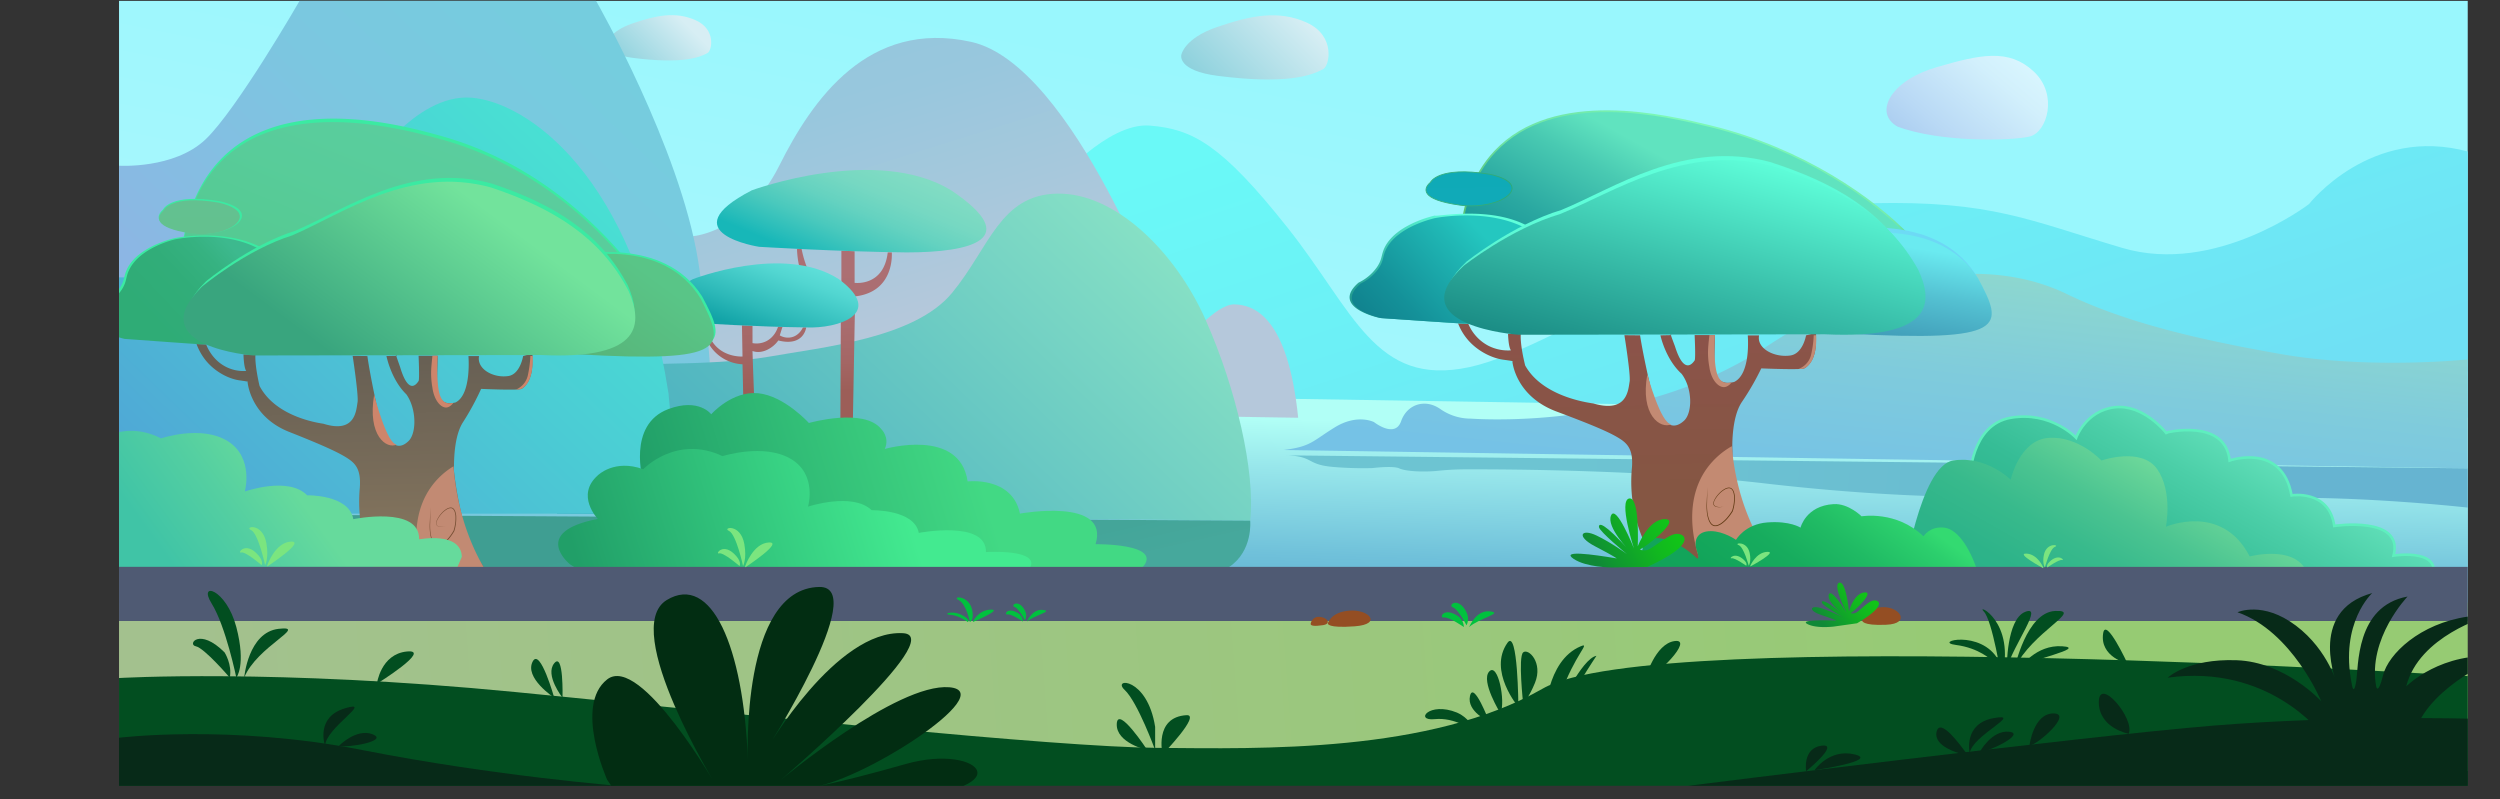 <svg id="Layer_1" data-name="Layer 1" xmlns="http://www.w3.org/2000/svg" xmlns:xlink="http://www.w3.org/1999/xlink" viewBox="0 0 2866.47 916.3"><rect x="0" y="0" width="2866.47" height="916.3" fill="#333333" stroke="none"/><defs><style>.cls-1{fill:none;}.cls-2{clip-path:url(#clip-path);}.cls-3{fill:url(#linear-gradient);}.cls-4{fill:url(#linear-gradient-2);}.cls-5{fill:url(#linear-gradient-3);}.cls-6{fill:url(#linear-gradient-4);}.cls-7{fill:url(#linear-gradient-5);}.cls-8{fill:url(#linear-gradient-6);}.cls-9{fill:url(#linear-gradient-7);}.cls-10{fill:url(#linear-gradient-8);}.cls-11{fill:url(#linear-gradient-9);}.cls-12{fill:url(#linear-gradient-10);}.cls-13{fill:url(#linear-gradient-11);}.cls-14{fill:url(#linear-gradient-12);}.cls-15{fill:url(#linear-gradient-13);}.cls-16{fill:url(#linear-gradient-14);}.cls-17{fill:url(#linear-gradient-15);}.cls-18{fill:url(#linear-gradient-16);}.cls-19{fill:#c38a72;}.cls-20{fill:#c38a73;}.cls-21{fill:#603913;}.cls-22,.cls-27,.cls-32{stroke-miterlimit:10;}.cls-22{stroke-width:2.01px;fill:url(#linear-gradient-17);stroke:url(#linear-gradient-18);}.cls-23{fill:url(#linear-gradient-19);}.cls-24{fill:url(#linear-gradient-20);}.cls-25{fill:url(#linear-gradient-21);}.cls-26{fill:url(#linear-gradient-22);}.cls-27{fill:url(#linear-gradient-23);stroke:url(#linear-gradient-24);}.cls-28{fill:url(#linear-gradient-25);}.cls-29{fill:url(#linear-gradient-26);}.cls-30{fill:url(#linear-gradient-27);}.cls-31{fill:url(#linear-gradient-28);}.cls-32{stroke:#5eefbe;stroke-width:3px;fill:url(#linear-gradient-29);}.cls-33{fill:url(#linear-gradient-30);}.cls-34{fill:url(#linear-gradient-31);}.cls-35{fill:url(#linear-gradient-32);}.cls-36{fill:url(#linear-gradient-33);}.cls-37{fill:#c28a73;}.cls-38{fill:#ce856b;}.cls-39{fill:#754d32;}.cls-40{fill:#3beaa2;}.cls-41{fill:url(#linear-gradient-34);}.cls-42{fill:url(#linear-gradient-35);}.cls-43{fill:url(#linear-gradient-36);}.cls-44{fill:url(#linear-gradient-37);}.cls-45{fill:url(#linear-gradient-38);}.cls-46{fill:url(#linear-gradient-39);}.cls-47{fill:url(#linear-gradient-40);}.cls-48{fill:url(#linear-gradient-41);}.cls-49{fill:url(#linear-gradient-42);}.cls-50{fill:url(#linear-gradient-43);}.cls-51{fill:#024e20;}.cls-52{fill:#944e23;}.cls-53{fill:#00c13e;}.cls-54{fill:url(#linear-gradient-44);}.cls-55{fill:#072a18;}.cls-56{fill:#022d12;}.cls-57{fill:#7be57f;}.cls-58{fill:url(#linear-gradient-45);}</style><clipPath id="clip-path" transform="translate(136.47 1)"><rect class="cls-1" width="2693" height="900"/></clipPath><linearGradient id="linear-gradient" x1="1255.23" y1="1479.87" x2="1589.27" y2="-171.5" gradientUnits="userSpaceOnUse"><stop offset="0.2" stop-color="#c5f7fd"/><stop offset="0.58" stop-color="#a7f7fd"/><stop offset="0.83" stop-color="#99f7fd"/></linearGradient><linearGradient id="linear-gradient-2" x1="1475.96" y1="824.45" x2="1487.22" y2="372.34" gradientUnits="userSpaceOnUse"><stop offset="0.31" stop-color="#61b2d4"/><stop offset="0.42" stop-color="#70c1da"/><stop offset="0.64" stop-color="#98e7eb"/><stop offset="0.76" stop-color="#b1fff6"/></linearGradient><linearGradient id="linear-gradient-3" x1="562.83" y1="106.95" x2="665.3" y2="4.4" gradientUnits="userSpaceOnUse"><stop offset="0.15" stop-color="#82cdd9"/><stop offset="0.82" stop-color="#d7eef4"/></linearGradient><linearGradient id="linear-gradient-4" x1="2029.43" y1="226.89" x2="2189.05" y2="67.16" gradientTransform="translate(-0.64 176.18) rotate(-5.17)" gradientUnits="userSpaceOnUse"><stop offset="0.25" stop-color="#adcff1"/><stop offset="0.39" stop-color="#b9d9f5"/><stop offset="0.76" stop-color="#d2f0fc"/><stop offset="0.98" stop-color="#dbf8ff"/></linearGradient><linearGradient id="linear-gradient-5" x1="1222.28" y1="144.87" x2="1367.45" y2="-0.41" gradientUnits="userSpaceOnUse"><stop offset="0.15" stop-color="#82cdd9"/><stop offset="0.9" stop-color="#d7eef4"/></linearGradient><linearGradient id="linear-gradient-6" x1="136.83" y1="888.81" x2="2830.11" y2="686.19" gradientUnits="userSpaceOnUse"><stop offset="0.03" stop-color="#a3c18e"/><stop offset="0.84" stop-color="#96cb73"/></linearGradient><linearGradient id="linear-gradient-7" x1="1975.4" y1="662.73" x2="1747.38" y2="-23.18" gradientUnits="userSpaceOnUse"><stop offset="0.09" stop-color="#6fe0f4"/><stop offset="0.42" stop-color="#6debf5"/><stop offset="0.96" stop-color="#6af9f7"/></linearGradient><linearGradient id="linear-gradient-8" x1="1030.44" y1="539.75" x2="823.93" y2="-120.74" gradientUnits="userSpaceOnUse"><stop offset="0.29" stop-color="#b5c8db"/><stop offset="0.45" stop-color="#a7c8dc"/><stop offset="0.66" stop-color="#98c7dd"/><stop offset="0.84" stop-color="#93c7dd"/></linearGradient><linearGradient id="linear-gradient-9" x1="70.5" y1="662.65" x2="735.96" y2="-31.42" gradientUnits="userSpaceOnUse"><stop offset="0.03" stop-color="#99a8e7"/><stop offset="0.21" stop-color="#8db5e4"/><stop offset="0.56" stop-color="#7bc7e0"/><stop offset="0.81" stop-color="#75cdde"/></linearGradient><linearGradient id="linear-gradient-10" x1="670.81" y1="771.11" x2="1258.69" y2="157.96" gradientUnits="userSpaceOnUse"><stop offset="0.03" stop-color="#42aac0"/><stop offset="0.3" stop-color="#55b9c1"/><stop offset="0.84" stop-color="#86e0c5"/></linearGradient><linearGradient id="linear-gradient-11" x1="88.05" y1="692.34" x2="639.02" y2="117.68" gradientUnits="userSpaceOnUse"><stop offset="0.03" stop-color="#50a3d6"/><stop offset="0.55" stop-color="#4bccd4"/><stop offset="1" stop-color="#47ebd3"/></linearGradient><linearGradient id="linear-gradient-12" x1="2006.7" y1="596.66" x2="2047.28" y2="226.52" gradientUnits="userSpaceOnUse"><stop offset="0.1" stop-color="#75c2e6"/><stop offset="0.47" stop-color="#7fcbdc"/><stop offset="0.85" stop-color="#8fd9cd"/></linearGradient><linearGradient id="linear-gradient-13" x1="1418.85" y1="422.36" x2="2726.3" y2="300.14" gradientTransform="matrix(1, 0.01, 0.01, -1, -2.51, 884.42)" gradientUnits="userSpaceOnUse"><stop offset="0.19" stop-color="#6dc4d2"/><stop offset="0.63" stop-color="#69bad1"/><stop offset="0.82" stop-color="#66b4d1"/></linearGradient><linearGradient id="linear-gradient-14" x1="836.02" y1="505.1" x2="831.69" y2="283.25" gradientUnits="userSpaceOnUse"><stop offset="0.26" stop-color="#9c5e58"/><stop offset="0.43" stop-color="#a46766"/><stop offset="0.64" stop-color="#aa6d70"/><stop offset="0.91" stop-color="#ac6f73"/></linearGradient><linearGradient id="linear-gradient-15" x1="798.37" y1="356.23" x2="890.45" y2="138.58" gradientUnits="userSpaceOnUse"><stop offset="0.23" stop-color="#17b7b8"/><stop offset="0.29" stop-color="#29bdba"/><stop offset="0.41" stop-color="#4ac9bd"/><stop offset="0.53" stop-color="#64d2c0"/><stop offset="0.65" stop-color="#76d8c2"/><stop offset="0.79" stop-color="#81dcc3"/><stop offset="0.93" stop-color="#85ddc3"/></linearGradient><linearGradient id="linear-gradient-16" x1="1746.44" y1="671.54" x2="1736.41" y2="158.03" gradientUnits="userSpaceOnUse"><stop offset="0.21" stop-color="#855643"/><stop offset="0.71" stop-color="#8e524c"/></linearGradient><linearGradient id="linear-gradient-17" x1="1887.33" y1="100.21" x2="1697.42" y2="443.42" gradientUnits="userSpaceOnUse"><stop offset="0.32" stop-color="#60e3bf"/><stop offset="0.44" stop-color="#49cab2"/><stop offset="0.64" stop-color="#2aa8a1"/><stop offset="0.74" stop-color="#1e9b9a"/></linearGradient><linearGradient id="linear-gradient-18" x1="1538.71" y1="218.2" x2="2060.24" y2="218.2" gradientUnits="userSpaceOnUse"><stop offset="0" stop-color="#56c071"/><stop offset="0.1" stop-color="#6ee4a5"/><stop offset="0.26" stop-color="#73eaab"/><stop offset="0.46" stop-color="#7df9b8"/><stop offset="0.63" stop-color="#7bf6b6"/><stop offset="0.86" stop-color="#77f0af"/><stop offset="0.93" stop-color="#75eead"/><stop offset="0.96" stop-color="#6fe7a7"/><stop offset="0.98" stop-color="#63dc9c"/><stop offset="0.99" stop-color="#53cb8c"/><stop offset="1" stop-color="#49c183"/><stop offset="1" stop-color="#65ff71"/><stop offset="1" stop-color="#78f5b5"/></linearGradient><linearGradient id="linear-gradient-19" x1="2168.22" y1="160.7" x2="1960.19" y2="446.38" gradientUnits="userSpaceOnUse"><stop offset="0.09" stop-color="#6fc2f4"/><stop offset="0.14" stop-color="#6fc5f4"/><stop offset="0.68" stop-color="#6bebf6"/><stop offset="0.96" stop-color="#6af9f7"/></linearGradient><linearGradient id="linear-gradient-20" x1="2086.57" y1="155.94" x2="2030.12" y2="493.93" gradientUnits="userSpaceOnUse"><stop offset="0.38" stop-color="#6aeaf0"/><stop offset="0.53" stop-color="#54c1d2"/><stop offset="0.67" stop-color="#43a2bc"/><stop offset="0.74" stop-color="#3d97b4"/></linearGradient><linearGradient id="linear-gradient-21" x1="1425.1" y1="410.17" x2="1577.64" y2="265.7" gradientUnits="userSpaceOnUse"><stop offset="0.01" stop-color="#1a8b84"/><stop offset="0.17" stop-color="#239a8f"/><stop offset="0.48" stop-color="#3bc2ad"/><stop offset="0.89" stop-color="#5fffda"/></linearGradient><linearGradient id="linear-gradient-22" x1="1427.3" y1="409.27" x2="1576.28" y2="268.17" gradientUnits="userSpaceOnUse"><stop offset="0.15" stop-color="#10828e"/><stop offset="0.38" stop-color="#149199"/><stop offset="0.81" stop-color="#20b8b5"/><stop offset="0.96" stop-color="#24c7c0"/></linearGradient><linearGradient id="linear-gradient-23" x1="1548.9" y1="266.85" x2="1546.46" y2="142.07" gradientUnits="userSpaceOnUse"><stop offset="0.27" stop-color="#10aab8"/><stop offset="0.88" stop-color="#0eabb6"/></linearGradient><linearGradient id="linear-gradient-24" x1="1498.06" y1="215.55" x2="1597.75" y2="215.55" gradientUnits="userSpaceOnUse"><stop offset="0.27" stop-color="#34af7e"/><stop offset="0.72" stop-color="#31ac78"/><stop offset="0.88" stop-color="#2faa74"/></linearGradient><linearGradient id="linear-gradient-25" x1="1799.86" y1="392.69" x2="1781.45" y2="193.12" gradientUnits="userSpaceOnUse"><stop offset="0.01" stop-color="#1a8b84"/><stop offset="0.1" stop-color="#28a295"/><stop offset="0.26" stop-color="#3cc4ae"/><stop offset="0.42" stop-color="#4bdec1"/><stop offset="0.58" stop-color="#56f0cf"/><stop offset="0.75" stop-color="#5dfbd7"/><stop offset="0.94" stop-color="#5fffda"/></linearGradient><linearGradient id="linear-gradient-26" x1="1722.04" y1="619.44" x2="1861.37" y2="89.84" gradientUnits="userSpaceOnUse"><stop offset="0.35" stop-color="#1a8b84"/><stop offset="0.58" stop-color="#39bfaa"/><stop offset="0.85" stop-color="#5fffda"/></linearGradient><linearGradient id="linear-gradient-27" x1="731.46" y1="521.88" x2="725.84" y2="233.79" xlink:href="#linear-gradient-14"/><linearGradient id="linear-gradient-28" x1="718.93" y1="401.43" x2="771.44" y2="257.09" gradientUnits="userSpaceOnUse"><stop offset="0.15" stop-color="#12a3a7"/><stop offset="0.33" stop-color="#2cb8b8"/><stop offset="0.63" stop-color="#52d6d1"/><stop offset="0.79" stop-color="#61e1db"/></linearGradient><linearGradient id="linear-gradient-29" x1="2292.83" y1="760.65" x2="2507.36" y2="383.39" gradientUnits="userSpaceOnUse"><stop offset="0.22" stop-color="#2eb78f"/><stop offset="0.34" stop-color="#36bd96"/><stop offset="0.53" stop-color="#4ccfa8"/><stop offset="0.7" stop-color="#65e2bc"/></linearGradient><linearGradient id="linear-gradient-30" x1="2188.4" y1="793.48" x2="2411.98" y2="400.32" gradientUnits="userSpaceOnUse"><stop offset="0.13" stop-color="#29b188"/><stop offset="0.26" stop-color="#2db389"/><stop offset="0.39" stop-color="#38ba8c"/><stop offset="0.51" stop-color="#4bc491"/><stop offset="0.63" stop-color="#65d398"/><stop offset="0.7" stop-color="#76dd9d"/></linearGradient><linearGradient id="linear-gradient-31" x1="1814.15" y1="786.98" x2="2086.09" y2="412.26" gradientUnits="userSpaceOnUse"><stop offset="0.02" stop-color="#10a159"/><stop offset="0.25" stop-color="#12a45a"/><stop offset="0.39" stop-color="#17ac5e"/><stop offset="0.5" stop-color="#20bb64"/><stop offset="0.61" stop-color="#2ccf6d"/><stop offset="0.65" stop-color="#33da71"/></linearGradient><linearGradient id="linear-gradient-32" x1="639.33" y1="602.65" x2="678.34" y2="774.3" gradientUnits="userSpaceOnUse"><stop offset="0.02" stop-color="#3f9e92"/><stop offset="0.88" stop-color="#46a89c"/></linearGradient><linearGradient id="linear-gradient-33" x1="287.25" y1="689.66" x2="280.16" y2="326.06" gradientUnits="userSpaceOnUse"><stop offset="0" stop-color="#907d61"/><stop offset="0.43" stop-color="#776b59"/><stop offset="0.76" stop-color="#686054"/></linearGradient><linearGradient id="linear-gradient-34" x1="270.48" y1="446.96" x2="472.42" y2="-49.98" gradientUnits="userSpaceOnUse"><stop offset="0.22" stop-color="#55ca93"/><stop offset="0.4" stop-color="#58cc9a"/><stop offset="0.73" stop-color="#5ccfa2"/></linearGradient><linearGradient id="linear-gradient-35" x1="677.31" y1="239.83" x2="482.19" y2="507.77" gradientUnits="userSpaceOnUse"><stop offset="0.3" stop-color="#59c587"/><stop offset="0.67" stop-color="#57b479"/></linearGradient><linearGradient id="linear-gradient-36" x1="9.64" y1="406.83" x2="151.86" y2="272.15" gradientUnits="userSpaceOnUse"><stop offset="0.23" stop-color="#2fac76"/><stop offset="0.54" stop-color="#31ad79"/><stop offset="0.74" stop-color="#36b281"/><stop offset="0.88" stop-color="#3db98e"/></linearGradient><linearGradient id="linear-gradient-37" x1="93.71" y1="325" x2="89.85" y2="127.5" gradientUnits="userSpaceOnUse"><stop offset="0.18" stop-color="#63c28e"/><stop offset="0.6" stop-color="#63c091"/></linearGradient><linearGradient id="linear-gradient-38" x1="262.7" y1="458.64" x2="472.68" y2="176.46" gradientUnits="userSpaceOnUse"><stop offset="0.09" stop-color="#39a57e"/><stop offset="0.77" stop-color="#72e39c"/></linearGradient><linearGradient id="linear-gradient-39" x1="619.82" y1="645.74" x2="1037.69" y2="516.44" gradientUnits="userSpaceOnUse"><stop offset="0.03" stop-color="#219f68"/><stop offset="0.45" stop-color="#32be77"/><stop offset="0.87" stop-color="#42d984"/></linearGradient><linearGradient id="linear-gradient-40" x1="523.98" y1="681.69" x2="921.8" y2="558.59" gradientUnits="userSpaceOnUse"><stop offset="0.03" stop-color="#219f68"/><stop offset="0.84" stop-color="#3fe28c"/><stop offset="0.94" stop-color="#43ea90"/></linearGradient><linearGradient id="linear-gradient-41" x1="-51.08" y1="731.83" x2="224.94" y2="530.67" gradientUnits="userSpaceOnUse"><stop offset="0.41" stop-color="#40c4a6"/><stop offset="0.68" stop-color="#54cfa1"/><stop offset="0.89" stop-color="#66da9c"/></linearGradient><linearGradient id="linear-gradient-42" x1="1462.55" y1="867.25" x2="1512.46" y2="412.01" gradientUnits="userSpaceOnUse"><stop offset="0.1" stop-color="#4f5a73"/><stop offset="0.85" stop-color="#4f5a73"/></linearGradient><linearGradient id="linear-gradient-43" x1="531.74" y1="1026.47" x2="2043.68" y2="677.49" gradientUnits="userSpaceOnUse"><stop offset="0.02" stop-color="#024e20"/><stop offset="0.82" stop-color="#024e20"/><stop offset="0.94" stop-color="#024e20"/></linearGradient><linearGradient id="linear-gradient-44" x1="1942.78" y1="723.77" x2="2004.58" y2="673.47" gradientUnits="userSpaceOnUse"><stop offset="0.18" stop-color="#108937"/><stop offset="0.32" stop-color="#109730"/><stop offset="0.72" stop-color="#11b81f"/><stop offset="0.94" stop-color="#11c418"/></linearGradient><linearGradient id="linear-gradient-45" x1="1679.9" y1="659.09" x2="1774.68" y2="581.94" gradientTransform="translate(96.07 -223.06) rotate(7.6)" xlink:href="#linear-gradient-44"/></defs><g class="cls-2"><rect class="cls-3" x="136.47" width="2693" height="708"/><rect class="cls-4" x="136.47" y="426" width="2693" height="234"/><path class="cls-5" d="M559.81,48.45S561.93,35,588.75,25.86s49.41-14.11,72.7-3.52,18.36,34.58,13.42,37.41c-9.6,5.48-30.26,12.68-85.41,5.64C556.28,61.16,559.81,48.45,559.81,48.45Z" transform="translate(136.47 1)"/><path class="cls-6" d="M2027.91,117.17s6.62-26.7,56.51-41.25,82.4-21.51,110.9,5,15.33,69.58-4.3,74.53-101.75,7.35-151.63-11.23C2039.39,144.25,2021.56,135.82,2027.91,117.17Z" transform="translate(136.47 1)"/><path class="cls-7" d="M1218,62s3-19,41-32,70-20,103-5,26,49,19,53c-13.59,7.77-42.86,18-121,8C1213,80,1218,62,1218,62Z" transform="translate(136.47 1)"/><rect class="cls-8" x="136.47" y="691" width="2694" height="193"/><path class="cls-9" d="M1073,210s60-71,109-67,82,21.5,158,117.25S1440,443,1548,420s325-185,462-188,180,19.57,287,51.28S2511,233,2511,233s71-91,183-60l-1,305L1326,456l-321-61Z" transform="translate(136.47 1)"/><path class="cls-10" d="M658.43,269.76S719,265,757,189,859,21,977,47s224,320,224,320l20,26s35.72-45.64,58-45c21,.6,61,12,73,130L658.43,467,623,285.5Z" transform="translate(136.47 1)"/><path class="cls-11" d="M0,189s63,4,99-30S207,0,207,0H547s96,168,117,298,19,273,19,273H0Z" transform="translate(136.47 1)"/><path class="cls-12" d="M553,416s130,3,192-8,167-21,210-73,55-113,121-114,135,66,170,145,57,174,51,230l-795-8Z" transform="translate(136.47 1)"/><path class="cls-13" d="M0,317s174,9,282-121c0,0,56-90,122-85,62.22,4.71,187,86.78,226,338.89,0,0,11,108.11,6,138.11H0Z" transform="translate(136.47 1)"/><path class="cls-14" d="M1335,515l1359,21V411s-112,12-215-6-182-38-246-69-181.44-46.78-345,61c-129,85-290,85-338,82a60.7,60.7,0,0,1-35-11c-17-12-38-6-45,14s-31,1-31,1-19-10-45,6S1367,511,1335,515Z" transform="translate(136.47 1)"/><path class="cls-15" d="M1338.17,521.1,2694,536l-1,45s-118-13.23-221-11-177.09-8.92-241.13-4.25-181.49,6.43-344.92-12.59c-128.89-15-289.89-16.17-337.89-16a323.88,323.88,0,0,0-35,1.57c-17,1.86-38,.72-45-2.64s-31-.39-31-.39a395.78,395.78,0,0,1-45-1.32C1361.09,531.81,1370.16,522,1338.17,521.1Z" transform="translate(136.47 1)"/><path class="cls-16" d="M782.68,284.57A120.3,120.3,0,0,0,792.42,314c4.52,9.38,7.9,16.21,15.33,22.19a46,46,0,0,0,20.5,9.22V286.51l15.16.53V323.3s33.4,4.63,38-34.89h4.63s4,45.14-42,50.42L841,505H827l.59-137.08a96,96,0,0,1-28.24-23.26c-19.57-23.84-21.69-50.46-22-60.35q1.43,0,3,.09C781.15,284.44,781.93,284.5,782.68,284.57Z" transform="translate(136.47 1)"/><path class="cls-17" d="M725.48,217.23s142.63-52.58,228.67,0c82.94,55.68,24,71.18-51.16,71.18-76-.77-169-6.41-169-6.41S630.91,266.2,725.48,217.23Z" transform="translate(136.47 1)"/><path class="cls-18" d="M1896,644.18c2.48-7.27-8.5-15.24-19.89-31.58-22.37-32.08-26.74-68.29-26.23-96.38,0,0-1.95-37.68,11-56.52A299.64,299.64,0,0,0,1883,421.38s45.47,1.95,49.37,0,14.94-11.22,13-35.17l.65-5.76-11.69,3.09s-3.6,21.48-18.57,23.14c-17.86,2.33-38.27-8-35.28-23.14h-13s4,44.11-15.64,53.42c-14.65,3.66-23.3-2.13-22.63-27.95l.66-25.82-23.29,0s1.33,27.45,0,29.11S1794.94,431,1784,396c-9.31-24.62-4-12.76-4-12.76l-12.65.27s5.66,27.14,24.3,44.11c12.31,16.3,12.64,43.59,3.32,53.24-10,9.65-27,15-39.93-42.26-8.65-37.94-11-55.09-11-55.09l-18-.18s7.32,45.28,6,53.27c-1.66,9-2.33,36.6-41.59,25-20.39-2.84-61.21-13-78.2-43.59-6.33-26-5-35.94-5-35.94l-14.63-.36s.33,15,3.32,19a49.5,49.5,0,0,1-26.12-5.41,50.41,50.41,0,0,1-22.8-25.13l-11.73-.45a65.19,65.19,0,0,0,11.84,19.57c11.58,13.1,27.68,20.33,39.49,22.07,2.36.35,11.67,1.53,11.63,1.9,0,.1-.65.1-.65.1s3,39.26,49.92,57.23c41.93,15.64,60.23,23.63,70.88,29.95s18,13,16.3,34.61a169.22,169.22,0,0,0,26,107.48C1864.83,659.88,1892.58,654.17,1896,644.18Z" transform="translate(136.47 1)"/><path class="cls-19" d="M1849.24,510.59a90.41,90.41,0,0,0-28.26,25c-31.84,43.57-10.18,100.88-7.71,107.1l84.08,1.52a253.53,253.53,0,0,1-16.18-25.53C1859.09,578.69,1851.59,539.66,1849.24,510.59Z" transform="translate(136.47 1)"/><path class="cls-20" d="M1752.31,428.15s15.58,57.7,27.8,57.28C1767.47,491.33,1743.88,475.32,1752.31,428.15Z" transform="translate(136.47 1)"/><path class="cls-21" d="M1839.5,580a25.13,25.13,0,0,1-4.33.54,12.07,12.07,0,0,1-4.34-.53,4.53,4.53,0,0,1-1.88-1.2,3.65,3.65,0,0,1-.88-2.06,9,9,0,0,1,1-4.31,30.08,30.08,0,0,1,5-7.24,28.8,28.8,0,0,1,6.81-5.56,11.64,11.64,0,0,1,4.21-1.53,5.7,5.7,0,0,1,2.32.15l.57.18.52.3a3.64,3.64,0,0,1,.94.71,9.4,9.4,0,0,1,2.29,3.9,19.82,19.82,0,0,1,.87,4.36,47.09,47.09,0,0,1-2.25,17.37l0,.06,0,.05a60.77,60.77,0,0,1-5.55,7.69,38.17,38.17,0,0,1-6.94,6.49,17.82,17.82,0,0,1-4.23,2.29,8.54,8.54,0,0,1-4.86.48,7.42,7.42,0,0,1-4-2.8,15.81,15.81,0,0,1-2.24-4.26,38.39,38.39,0,0,1-2-9.26,60.76,60.76,0,0,1-.22-9.44l.9-18.81-.4,18.82a60.92,60.92,0,0,0,.37,9.36,37.11,37.11,0,0,0,2.09,9,15.6,15.6,0,0,0,2.17,4,6.54,6.54,0,0,0,3.54,2.47,7.7,7.7,0,0,0,4.35-.47,17,17,0,0,0,4-2.2,37.29,37.29,0,0,0,6.74-6.37,65.65,65.65,0,0,0,5.44-7.57l-.05.11a46.45,46.45,0,0,0,2.3-17,20.24,20.24,0,0,0-.81-4.17,8.78,8.78,0,0,0-2-3.55,4.42,4.42,0,0,0-3.68-1.16,11.25,11.25,0,0,0-3.94,1.38,28,28,0,0,0-6.72,5.33,30.29,30.29,0,0,0-5,7,8.45,8.45,0,0,0-1,4.07,3.29,3.29,0,0,0,.76,1.9,4.3,4.3,0,0,0,1.73,1.16,12.14,12.14,0,0,0,4.25.63A26.32,26.32,0,0,0,1839.5,580Z" transform="translate(136.47 1)"/><path class="cls-22" d="M1539.75,256.91c3.28-22.49,11.92-56.43,37.9-84.15,68.06-72.64,197.51-41.07,247.6-28.86C1931.47,169.8,2013,228.12,2052,269c5,2,12,19,2.58,19.27h0s-258.73,23.63-270.71,21.48-232.13-21.48-232.13-21.48Z" transform="translate(136.47 1)"/><path class="cls-23" d="M1971.86,263.79s108.49-24.12,156.58,49.33c31.32,57,36.91,75.49-156.58,65.15C1939.15,287,1971.86,263.79,1971.86,263.79Z" transform="translate(136.47 1)"/><path class="cls-24" d="M1981,269.41s104.15-23.62,150.32,48.31c30.06,55.83,35.43,73.94-150.32,63.81C1949.63,292.14,1981,269.41,1981,269.41Z" transform="translate(136.47 1)"/><path class="cls-25" d="M1541.6,370c-3.2,0-95.9-6.4-95.9-6.4s-57.54-11.72-24.51-40.5a54.83,54.83,0,0,0,20.89-17.45c6.58-9.42,4.82-14,9-22.72,13.29-27.48,57.89-36.84,57.89-36.84h0c-1,2.16,61.44-11.62,105.49,11.67,5,2.65,7.48,4.09,9.4,6.56C1644.69,291.25,1580,370,1580,370Z" transform="translate(136.47 1)"/><path class="cls-26" d="M1541.08,370c-3.12,0-93.66-6.25-93.66-6.25s-56.2-11.44-23.94-39.54a53.57,53.57,0,0,0,20.4-17c6.43-9.2,4.71-13.72,8.81-22.19,13-26.83,56.54-36,56.54-36h0s59.08-11.83,103,11.4c4.9,2.59,7.32,4,9.18,6.4,20.33,26.29-42.89,103.19-42.89,103.19Z" transform="translate(136.47 1)"/><path class="cls-27" d="M1503.65,208.11s8.59-19,67.65-9.36c54.75,11.81,12.88,41.88-33.83,35.44S1495.84,214.72,1503.65,208.11Z" transform="translate(136.47 1)"/><path class="cls-28" d="M1545,299s53.11-42.57,108.79-59.26c60.81-25,141.33-80.95,239-55.08,75.37,24.2,131.91,57.58,165.31,119.34,16.28,35.89,18.85,79.29-105.35,73.45l-346,.53S1471.29,368.29,1545,299Z" transform="translate(136.47 1)"/><path class="cls-29" d="M1541.79,303.75s54-42.62,110.55-59.33c61.8-25.07,143.62-81.07,242.85-55.16,76.6,24.24,134,57.66,168,119.5,16.53,35.94,19.15,79.39-107.07,73.54l-351.66.53S1466.93,373.11,1541.79,303.75Z" transform="translate(136.47 1)"/><path class="cls-20" d="M1946,384.21s1.66,24.87-10,34.54c-3.49,3.38-6.25,3.29-10.42,3.38,0,0,11.64-3.8,14.54-16.47a118.38,118.38,0,0,0,3-22.24H1946Z" transform="translate(136.47 1)"/><path class="cls-20" d="M1829.88,383.19c-.46,4.36-.69,19.53-.5,22.48.8,12.93,1.72,27.66,10.11,31.46a11.6,11.6,0,0,0,6.3.8l3.18-.36c-3.91,4.82-7.4,5.23-8.53,5.28-6.94.33-15.06-8.68-17-23.2a88.3,88.3,0,0,1-1.4-20.86c.32-5.79,1.48-15.6,1.48-15.6h6.4Z" transform="translate(136.47 1)"/><path class="cls-30" d="M673.86,370a40.55,40.55,0,0,0,7.5,22.3c11.77,16.08,31.43,15.58,33.52,15.49l-.64-35.69,12.11.54v19.75a25,25,0,0,0,15.43-2c10.08-4.87,13.3-15,13.83-16.71l5.06.15q-1.54,4.86-3.07,9.72a18.67,18.67,0,0,0,13.87,2.06c8.69-2.25,12.26-10.24,12.68-11.24h3.77s-2.45,22.53-32,15c-5.38,7.89-18,16.3-29.59,12.09.67,24.49,4.57,120.38,4.57,120.38H717.25l-2.37-105.14a47.65,47.65,0,0,1-32.45-15.1c-12.11-13.07-13.14-28.64-13.29-32.45Z" transform="translate(136.47 1)"/><path class="cls-31" d="M657.8,319.14s104.55-40.82,167.62,0C879,359,824,376,787.92,374.41c-55.68-.6-123.87-5-123.87-5S588.48,357.16,657.8,319.14Z" transform="translate(136.47 1)"/><path class="cls-32" d="M2122,548s1-62,47-70,75,22.9,75,22.9,11-30.9,44-34.9,58.93,29,58.93,29S2415,478,2420,527c0,0,60-21,71,40,0,0,43-7,49,35,0,0,80-12,68,34,0,0,63-10,42,33H2188Z" transform="translate(136.47 1)"/><path class="cls-33" d="M2045.79,663S2065,533,2103,527s66,22,66,22,10-46,44-48,60,26,60,26,46-16,64,10,9.93,66,9.93,66S2411,575,2443,637c0,0,60-16,68,26l-100,16H2045.79Z" transform="translate(136.47 1)"/><path class="cls-34" d="M1669,667s16-24,71-14c0,0,10,4,7-12-2.58-13.76.87-32.63,31-22,17,6,31,20,31,20s4,3,0-9,1-22,16-22,29,10,29,10,10-18,36-20,38,6,38,6,6-25.12,38-27c17-1,32,14,32,14s40-7,71,23c0,0,7-12,24-10s32,29,39,54v11Z" transform="translate(136.47 1)"/><path class="cls-35" d="M1297,596s3.5,34.5-24,53-236.9,41.52-236.9,41.52L0,690V588Z" transform="translate(136.47 1)"/><path class="cls-36" d="M427.38,666.58c.31-.81-2.18-2.08-4.31-5.12a19.09,19.09,0,0,1-2.85-6.94c-1.87-7.29-9.12-16.11-11.51-19.37-7.6-10.35-11.18-25.88-17.12-51.64a382.37,382.37,0,0,1-7.5-44.26c-.43-25.69,3.1-45.06,10.36-56.23a303,303,0,0,0,20.73-38.13s42.69,1.94,46.34,0,14-11.16,12.2-35l.61-5.73-11,3.07s-3.37,21.37-17.43,23c-16.76,2.31-35.92-8-33.11-23H400.63s3.75,43.89-14.68,53.16c-13.74,3.64-21.86-2.12-21.24-27.82l.63-25.69-21.87,0s1.25,27.31,0,29-10.93,18.54-21.24-16.23c-8.74-24.5-3.75-12.7-3.75-12.7l-11.86.27s5.31,27,22.8,43.89c11.55,16.22,11.87,43.37,3.12,53-9.37,9.6-25.3,14.9-37.48-42.05-8.12-37.74-10.31-54.81-10.31-54.81l-16.87-.18s6.88,45.06,5.63,53c-1.57,8.94-2.19,36.42-39,24.83-19.13-2.82-57.45-12.95-73.4-43.38-5.93-25.82-4.68-35.75-4.68-35.75l-13.74-.36s.31,14.92,3.12,18.9a44.22,44.22,0,0,1-24.52-5.39c-14.15-7.83-19.86-21.07-21.4-25l-11-.45a65.64,65.64,0,0,0,11.12,19.47c10.87,13,26,20.23,37.07,22,2.21.35,11,1.52,10.92,1.89,0,.1-.61.1-.61.1s2.81,39.07,46.85,56.95c39.36,15.56,56.54,23.51,66.53,29.8s16.87,12.91,15.31,34.43a178.3,178.3,0,0,0,2.81,51.49A174.33,174.33,0,0,0,300.37,665c33.82,1.12,55.53,1.23,69.46,1.1,27.93-.27,43.83-1.72,52.19.33C422.06,666.45,427,667.65,427.38,666.58Z" transform="translate(136.47 1)"/><path class="cls-37" d="M383.5,533.65A86.59,86.59,0,0,0,357,558.49c-29.89,43.35-9.55,100.37-7.24,106.56l78.92,1.52a256.56,256.56,0,0,1-15.18-25.41C392.75,601.41,385.71,562.58,383.5,533.65Z" transform="translate(136.47 1)"/><path class="cls-38" d="M292.52,451.63s14.63,57.41,26.09,57C306.75,514.49,284.61,498.56,292.52,451.63Z" transform="translate(136.47 1)"/><path class="cls-39" d="M374.36,602.71a22.07,22.07,0,0,1-4.21.55,10.1,10.1,0,0,1-4.2-.66,4,4,0,0,1-1.69-1.34,3.6,3.6,0,0,1-.64-2.08,9.85,9.85,0,0,1,1-4.17,30.16,30.16,0,0,1,4.67-7.13,27.07,27.07,0,0,1,6.51-5.55,10.1,10.1,0,0,1,4.14-1.41,5.05,5.05,0,0,1,2.26.34,9,9,0,0,1,1,.6,10.21,10.21,0,0,1,.81.8,10.35,10.35,0,0,1,1.91,4c.23.69.31,1.41.47,2.11s.21,1.43.24,2.14a49.76,49.76,0,0,1-2.14,16.9v0l0,.05a59.65,59.65,0,0,1-5.22,7.68,36.93,36.93,0,0,1-6.63,6.53,16.68,16.68,0,0,1-4.13,2.3,7.27,7.27,0,0,1-4.79.23,7.45,7.45,0,0,1-3.62-3.15,18.08,18.08,0,0,1-1.95-4.27,43.06,43.06,0,0,1-1.73-9.12,66.29,66.29,0,0,1-.15-9.24l.84-18.42-.35,18.43A65.22,65.22,0,0,0,357,608a40.91,40.91,0,0,0,1.83,8.94,18.18,18.18,0,0,0,1.91,4.06,6.64,6.64,0,0,0,3.21,2.8,6.41,6.41,0,0,0,4.22-.25,15.81,15.81,0,0,0,3.89-2.2c4.83-3.66,8.46-8.74,11.56-14l-.05.1a48.81,48.81,0,0,0,2.19-16.56c0-.7-.16-1.38-.23-2.07a16.87,16.87,0,0,0-.44-2,9.43,9.43,0,0,0-1.72-3.64,7.49,7.49,0,0,0-.69-.69c-.26-.19-.54-.35-.81-.51a4.16,4.16,0,0,0-1.89-.3,9.22,9.22,0,0,0-3.83,1.26,26.09,26.09,0,0,0-6.42,5.31,30.89,30.89,0,0,0-4.7,6.93,9.53,9.53,0,0,0-1.07,4,3.43,3.43,0,0,0,.53,1.93,3.76,3.76,0,0,0,1.56,1.28,9.78,9.78,0,0,0,4.09.74A22.09,22.09,0,0,0,374.36,602.71Z" transform="translate(136.47 1)"/><path class="cls-40" d="M73,279.17c3.4-24.77,12.34-62.15,39.24-92.68C184.92,104,324.11,142.38,368.63,154.7,478.55,185.12,549.79,258,584.69,300.49L602,314.11a1427.33,1427.33,0,0,1-276.22,23.26A1427.08,1427.08,0,0,1,85.41,313.71Z" transform="translate(136.47 1)"/><path class="cls-41" d="M74,277.78C77.34,254,86.19,218,112.81,188.57c71.92-79.42,209.65-42.46,253.71-30.6,108.77,29.28,179.26,99.48,213.79,140.34l17.13,13.11a1450.88,1450.88,0,0,1-273.33,22.4A1451.47,1451.47,0,0,1,86.26,311Z" transform="translate(136.47 1)"/><path class="cls-40" d="M523.37,291.63S624,268.51,668.64,338.93c29.05,54.64,34.24,72.37-145.27,62.45C493,313.89,523.37,291.63,523.37,291.63Z" transform="translate(136.47 1)"/><path class="cls-42" d="M526,293.68s97.75-23.5,141.09,48.07c28.22,55.56,33.26,73.57-141.09,63.49C496.51,316.3,526,293.68,526,293.68Z" transform="translate(136.47 1)"/><path class="cls-40" d="M95,392c-3,0-91-6.19-91-6.19s-54.61-11.36-23.26-39.23A52.28,52.28,0,0,0,.53,329.68c6.25-9.13,4.58-13.61,8.56-22C21.71,281.05,64,272,64,272h0s57.41-11.74,100.12,11.3c4.77,2.57,7.11,4,8.92,6.36C192.84,315.73,131.4,392,131.4,392Z" transform="translate(136.47 1)"/><path class="cls-43" d="M94.25,393.79c-2.93,0-87.91-6.22-87.91-6.22s-52.75-11.39-22.47-39.34A51.11,51.11,0,0,0,3,331.27c6-9.15,4.42-13.64,8.27-22.07,12.19-26.7,53.07-35.79,53.07-35.79h0s55.45-11.78,96.71,11.34c4.6,2.57,6.86,4,8.61,6.37,19.09,26.16-40.26,102.67-40.26,102.67Z" transform="translate(136.47 1)"/><path class="cls-40" d="M50.35,239.38s8.32-19.47,65.52-9.58c53,12.1,12.47,42.88-32.76,36.28S42.79,246.16,50.35,239.38Z" transform="translate(136.47 1)"/><path class="cls-44" d="M50.67,240.65s8.07-18.92,63.5-9.31c51.39,11.75,12.09,41.66-31.75,35.25S43.34,247.23,50.67,240.65Z" transform="translate(136.47 1)"/><path class="cls-40" d="M99.7,321.6s50.07-41.72,102.57-58.07c57.35-24.54,133.27-79.34,225.34-54C498.68,233.26,552,266,583.49,326.5c15.34,35.17,17.77,77.7-99.34,72l-326.3.52S30.24,389.48,99.7,321.6Z" transform="translate(136.47 1)"/><path class="cls-45" d="M94.92,327.85s50.65-42.41,103.76-59c58-24.94,134.81-80.65,228-54.87,71.9,24.11,125.82,57.37,157.68,118.9,15.53,35.75,18,79-100.49,73.17l-330.08.53S24.65,396.86,94.92,327.85Z" transform="translate(136.47 1)"/><path class="cls-38" d="M474.33,407.9s1.56,24.76-9.42,34.37c-3.28,3.37-5.87,3.28-9.79,3.37a22.79,22.79,0,0,0,13.65-16.39,125.13,125.13,0,0,0,2.86-22.13h2.7Z" transform="translate(136.47 1)"/><path class="cls-38" d="M365.34,406.89c-.44,4.34-.65,19.43-.48,22.37.76,12.86,1.62,27.52,9.49,31.3a10.28,10.28,0,0,0,5.92.79l3-.35c-3.67,4.8-6.95,5.21-8,5.26-6.52.32-14.14-8.65-16-23.09a93.27,93.27,0,0,1-1.31-20.76c.3-5.76,1.39-15.52,1.39-15.52h6Z" transform="translate(136.47 1)"/><path class="cls-46" d="M601,551s-19.06-65.15,29-83c35-13,49,6,49,6s24-27.22,54-24.11S791,484,791,484s63-18,83,7c0,0,10,9.56,4,22.78,0,0,86-24.78,95,37.22,0,0,51-6.22,60,36.89,0,0,103.36-18.94,86.68,35.09,0,0,77.32-1,54.32,26l-69,19.57L612,631Z" transform="translate(136.47 1)"/><path class="cls-47" d="M517,646s-46-37,32-52c0,0-26-27,0-50,0,0,19-19,52-7,0,0,38-40,91-15,0,0,47-15,78,3s20,54.89,20,54.89S841,563,863,584c0,0,49-1,54,26,0,0,78-15,77,22,0,0,64-4,50,19l-24,11-492-9Z" transform="translate(136.47 1)"/><path class="cls-48" d="M-123.27,632.16s-45.07-38.94,31.34-54.73c0,0-25.47-28.42,0-52.62,0,0,18.62-20,51-7.37,0,0,37.22-42.1,89.14-15.79,0,0,46.05-15.79,76.42,3.16s19.59,57.77,19.59,57.77,50-17.78,71.51,4.33c0,0,48-1.06,52.9,27.36,0,0,76.42-15.79,75.44,23.16,0,0,48-9.43,49,20L388.1,649H-114.46Z" transform="translate(136.47 1)"/><rect class="cls-49" x="136.47" y="650" width="2693" height="62"/><path class="cls-50" d="M-1.5,776.5s179-11,456,16,617,63,736,64,313,6,442-68S2694,774.28,2694,774.28V900.44H0Z" transform="translate(136.47 1)"/><path class="cls-51" d="M127,776s-29-34-39-36,4-22,33,7C121,747,130,761,127,776Z" transform="translate(136.47 1)"/><path class="cls-51" d="M134.5,776s-12.1-59-28.3-85,16.8-17,28.3,27S134.5,776,134.5,776Z" transform="translate(136.47 1)"/><path class="cls-51" d="M143.5,776s4.5-52,39.5-56S158,740,143.5,776Z" transform="translate(136.47 1)"/><path class="cls-51" d="M295.67,783S300,749,330,746,295.67,783,295.67,783Z" transform="translate(136.47 1)"/><path class="cls-51" d="M499,799s-35-23-24.5-41.86C483,741.88,499,799,499,799Z" transform="translate(136.47 1)"/><path class="cls-51" d="M508.5,799S488,773,499,759.5,508.5,799,508.5,799Z" transform="translate(136.47 1)"/><path class="cls-51" d="M1179,859s-36-8-35-30S1179,859,1179,859Z" transform="translate(136.47 1)"/><path class="cls-51" d="M1188,859s-20-55-35-69,26-15.14,35,42.43Z" transform="translate(136.47 1)"/><path class="cls-51" d="M1196.5,864s-10.09-42.79,27.5-45C1241,818,1196.5,864,1196.5,864Z" transform="translate(136.47 1)"/><path class="cls-51" d="M1552,836.49s-20-15.34-43.5-12.92S1502,803,1534,816C1534,816,1551,823,1552,836.49Z" transform="translate(136.47 1)"/><path class="cls-51" d="M1571,826.36S1545,815,1549,797,1571,826.36,1571,826.36Z" transform="translate(136.47 1)"/><path class="cls-51" d="M1584,817s-23-37-13-48S1590,803,1584,817Z" transform="translate(136.47 1)"/><path class="cls-51" d="M1604.5,809.64S1569.27,768.2,1592,736C1604,719,1604.5,809.64,1604.5,809.64Z" transform="translate(136.47 1)"/><path class="cls-51" d="M1610,806s-6-54,0-59,23,11.67,13.5,35C1617,798,1610,806,1610,806Z" transform="translate(136.47 1)"/><path class="cls-51" d="M1635,820s.88-63.28,41-80c12-5-7,9.4-23,55.2,0,0-3,10.7-2.5,13.75s26.5-55,43.5-58c0,0-33,49.11-36.5,66.06C1657.5,817.06,1646,854,1635,820Z" transform="translate(136.47 1)"/><path class="cls-51" d="M1750.17,776.76s10.93-39.7,33.53-42.74S1762.18,775.94,1750.17,776.76Z" transform="translate(136.47 1)"/><path class="cls-51" d="M2147,756s-14-14.06-41-17.53S2135,720,2155,756C2155,756,2164,772,2147,756Z" transform="translate(136.47 1)"/><path class="cls-51" d="M2158.5,777s-10.5-67-20.5-77S2176,711,2158.5,777Z" transform="translate(136.47 1)"/><path class="cls-51" d="M2164.5,765s-.5-55.82,21-64.41S2173,737,2164.5,765Z" transform="translate(136.47 1)"/><path class="cls-51" d="M2173.5,765s13.5-64,46.5-65.48S2194,723,2173.5,765Z" transform="translate(136.47 1)"/><path class="cls-51" d="M2180.33,764S2198,738,2228,740,2187.67,756,2180.33,764Z" transform="translate(136.47 1)"/><path class="cls-51" d="M2303,760s-32.32-7.61-28-35C2278,706,2303,760,2303,760Z" transform="translate(136.47 1)"/><path class="cls-52" d="M1386,713.86s3-13.11,25-14.75,38,15.57,6,18S1386,713.86,1386,713.86Z" transform="translate(136.47 1)"/><path class="cls-52" d="M1998.73,710.35s3.4-14.36,23.2-15.19,33.2,18.88,4.39,20.18S1998.73,710.35,1998.73,710.35Z" transform="translate(136.47 1)"/><path class="cls-52" d="M1366.36,713.9s1.39-8.3,10.38-7.61,13.6,8,3.69,9.51S1365.67,716.67,1366.36,713.9Z" transform="translate(136.47 1)"/><path class="cls-53" d="M1542,718s-17-12-23-11-.28-12.76,16.33-1.51C1542,710,1542,718,1542,718Z" transform="translate(136.47 1)"/><path class="cls-53" d="M1545,716s-9.32-18.32-15.66-20.66,6.2-13.11,15.66,5.7A16.7,16.7,0,0,1,1545,716Z" transform="translate(136.47 1)"/><path class="cls-53" d="M1548,718s8-20,24-18S1559,708,1548,718Z" transform="translate(136.47 1)"/><path class="cls-53" d="M973.34,712.23s-10.6-7.86-20.38-8.35,3.82-6.7,17.12,2.46C975.78,710.27,973.34,712.23,973.34,712.23Z" transform="translate(136.47 1)"/><path class="cls-53" d="M975.51,712.23s-3.8-20.61-12.77-25.19,11.9-6.2,15.49,11.45C980.67,710.52,975.51,712.23,975.51,712.23Z" transform="translate(136.47 1)"/><path class="cls-53" d="M978.88,712.23s5.87-13.76,20.54-14.25S978.88,712.23,978.88,712.23Z" transform="translate(136.47 1)"/><path class="cls-53" d="M1036.41,711.7s-13-8.92-17.62-8.18-.22-9.48,12.51-1.12A11.9,11.9,0,0,1,1036.41,711.7Z" transform="translate(136.47 1)"/><path class="cls-53" d="M1038.71,710.21s-7.14-13.61-12-15.35,4.75-9.75,12,4.24A12.08,12.08,0,0,1,1038.71,710.21Z" transform="translate(136.47 1)"/><path class="cls-53" d="M1041,711.7s6.13-14.87,18.39-13.38S1049.43,704.27,1041,711.7Z" transform="translate(136.47 1)"/><path class="cls-54" d="M1966.37,717.38s-19.15,2.48-29.71-2.48,13.2-5,32.35-4.35c0,0-2-1.24-17.48-6.51s-12.19-11.48,0-7.76a168.22,168.22,0,0,1,24.74,10.3s-23.11-13.4-23.77-16.5,3.3-3.72,25.42,14c0,0-20.14-14.58-17.5-23.27s20.47,21.1,20.47,21.1-16.5-32.26-8.58-34.75S1983.53,700,1983.53,700s5.28-20.48,17.82-21.72-13.2,23-15.84,23.58c0,0,1.32,1.24,5.28,0s14-13,20.46-14.27,17.17,5-18.48,26.06Z" transform="translate(136.47 1)"/><path class="cls-55" d="M-1,845s128-16,280,14,298,41.44,298,41.44H0Z" transform="translate(136.47 1)"/><path class="cls-55" d="M1799,900s454-57,602-69,293-8,293-8v77.44Z" transform="translate(136.47 1)"/><path class="cls-55" d="M1934.41,883.29S1930,857,1952,854,1934.41,883.29,1934.41,883.29Z" transform="translate(136.47 1)"/><path class="cls-55" d="M1944,882.12S1961,857,1990,864,1944,882.12,1944,882.12Z" transform="translate(136.47 1)"/><path class="cls-55" d="M2110.5,862.77S2080,855,2084,838s27.46,15.8,33.23,23.4S2110.5,862.77,2110.5,862.77Z" transform="translate(136.47 1)"/><path class="cls-55" d="M2122,862.77s-8-34,27.5-40.41S2124,842.54,2122,862.77Z" transform="translate(136.47 1)"/><path class="cls-55" d="M2133.35,861.4S2147,836,2167,838,2144.69,860.8,2133.35,861.4Z" transform="translate(136.47 1)"/><path class="cls-55" d="M236.32,854.41S224.47,821.5,259,811.13,236,834.08,236.32,854.41Z" transform="translate(136.47 1)"/><path class="cls-55" d="M252.14,854.18s20.13-20.64,38.8-13.2S263.21,856.74,252.14,854.18Z" transform="translate(136.47 1)"/><path class="cls-55" d="M2190.5,853.8S2195,817,2218,817,2199,853.61,2190.5,853.8Z" transform="translate(136.47 1)"/><path class="cls-55" d="M2304.3,840.35S2270,834,2270,804,2311.6,822.71,2304.3,840.35Z" transform="translate(136.47 1)"/><path class="cls-55" d="M2525,840s-60-80-176-64c0,0,23-22,79-20s97,47,97,47-33-80-96-102c0,0,29-13.36,67,15.32S2544,786,2544,786s-37-86,39.5-107c0,0-37.5,34-23.5,104,0,0,2,15,5-2s-1-87,59-98c0,0-46,48-36,103,0,0,2,11,8-13s42-59,97-67h22s-78,22-92.5,80c0,0,40.5-41,107.5-34,0,0-78,31.8-96.5,83.4Z" transform="translate(136.47 1)"/><path class="cls-56" d="M559.7,893.1s-38.29-85.1,0-115.1S686,902,686,902,573.4,720.19,628,687c51-31,88,53,93,183,0,0-8.49-196.47,82-198,59-1-61,187-61,187s80-138.36,157-134c53,3-140,168.1-140,168.1S892,782,952,787,848,898,791,902c0,0,23-2,111-27s139,34-25,39-307-6-307-6Z" transform="translate(136.47 1)"/><path class="cls-57" d="M711.5,648S693,632,688,633.49s5.08-14.14,20,3.44C714,644,711.5,648,711.5,648Z" transform="translate(136.47 1)"/><path class="cls-57" d="M715.5,648s-7.78-36.5-16.14-40.25S712.66,598.38,717,623C720,640,715.5,648,715.5,648Z" transform="translate(136.47 1)"/><path class="cls-57" d="M718,648s9-26,27-27-27,28.5-27,28.5" transform="translate(136.47 1)"/><path class="cls-58" d="M1711.83,649.66s-29.28.13-44.08-9.92,20.88-5.28,49.5-.46c0,0-2.66-2.37-24.85-13.9s-15.87-20.78,1.65-12.39,35,21.39,35,21.39-31.84-26-32.17-31.11,5.75-5.29,35.19,27.39c0,0-27.13-27.33-21.31-40.67s26.23,37.8,26.23,37.8-17.91-54.85-5.48-57.23,9.84,54.78,9.84,54.78,12.29-31.65,31.39-31.12-24.72,34-28.81,34.49c0,0,1.72,2.25,7.93,1.06s23.79-18,33.77-18.7c10.17-.66,24.71,11.37-33.31,37.93Z" transform="translate(136.47 1)"/><path class="cls-57" d="M1865.74,647.64s-13.27-9.42-16.85-8.53,3.64-8.32,14.34,2C1867.53,645.29,1865.74,647.64,1865.74,647.64Z" transform="translate(136.47 1)"/><path class="cls-57" d="M1868.61,647.64S1863,626.17,1857,624s9.54-5.51,12.66,9C1871.84,642.94,1868.61,647.64,1868.61,647.64Z" transform="translate(136.47 1)"/><path class="cls-57" d="M1870.42,647.64s6.44-15.29,19.35-15.88-19.35,16.76-19.35,16.76" transform="translate(136.47 1)"/><path class="cls-57" d="M2211,649.64s13.27-9.42,16.86-8.53-3.64-8.32-14.35,2C2209.24,647.29,2211,649.64,2211,649.64Z" transform="translate(136.47 1)"/><path class="cls-57" d="M2208.16,649.64s5.58-21.47,11.58-23.67-9.53-5.51-12.65,9C2204.94,644.94,2208.16,649.64,2208.16,649.64Z" transform="translate(136.47 1)"/><path class="cls-57" d="M2206.35,649.64s-6.43-15.29-19.34-15.88,19.34,16.76,19.34,16.76" transform="translate(136.47 1)"/><path class="cls-57" d="M163.5,647S145,631,140,632.49s5.08-14.14,20,3.44C166,643,163.5,647,163.5,647Z" transform="translate(136.47 1)"/><path class="cls-57" d="M167.5,647s-7.78-36.5-16.14-40.25S164.66,597.38,169,622C172,639,167.5,647,167.5,647Z" transform="translate(136.47 1)"/><path class="cls-57" d="M170,647s9-26,27-27-27,28.5-27,28.5" transform="translate(136.47 1)"/><rect class="cls-1" x="136.47" y="1" width="2693" height="900"/></g></svg>